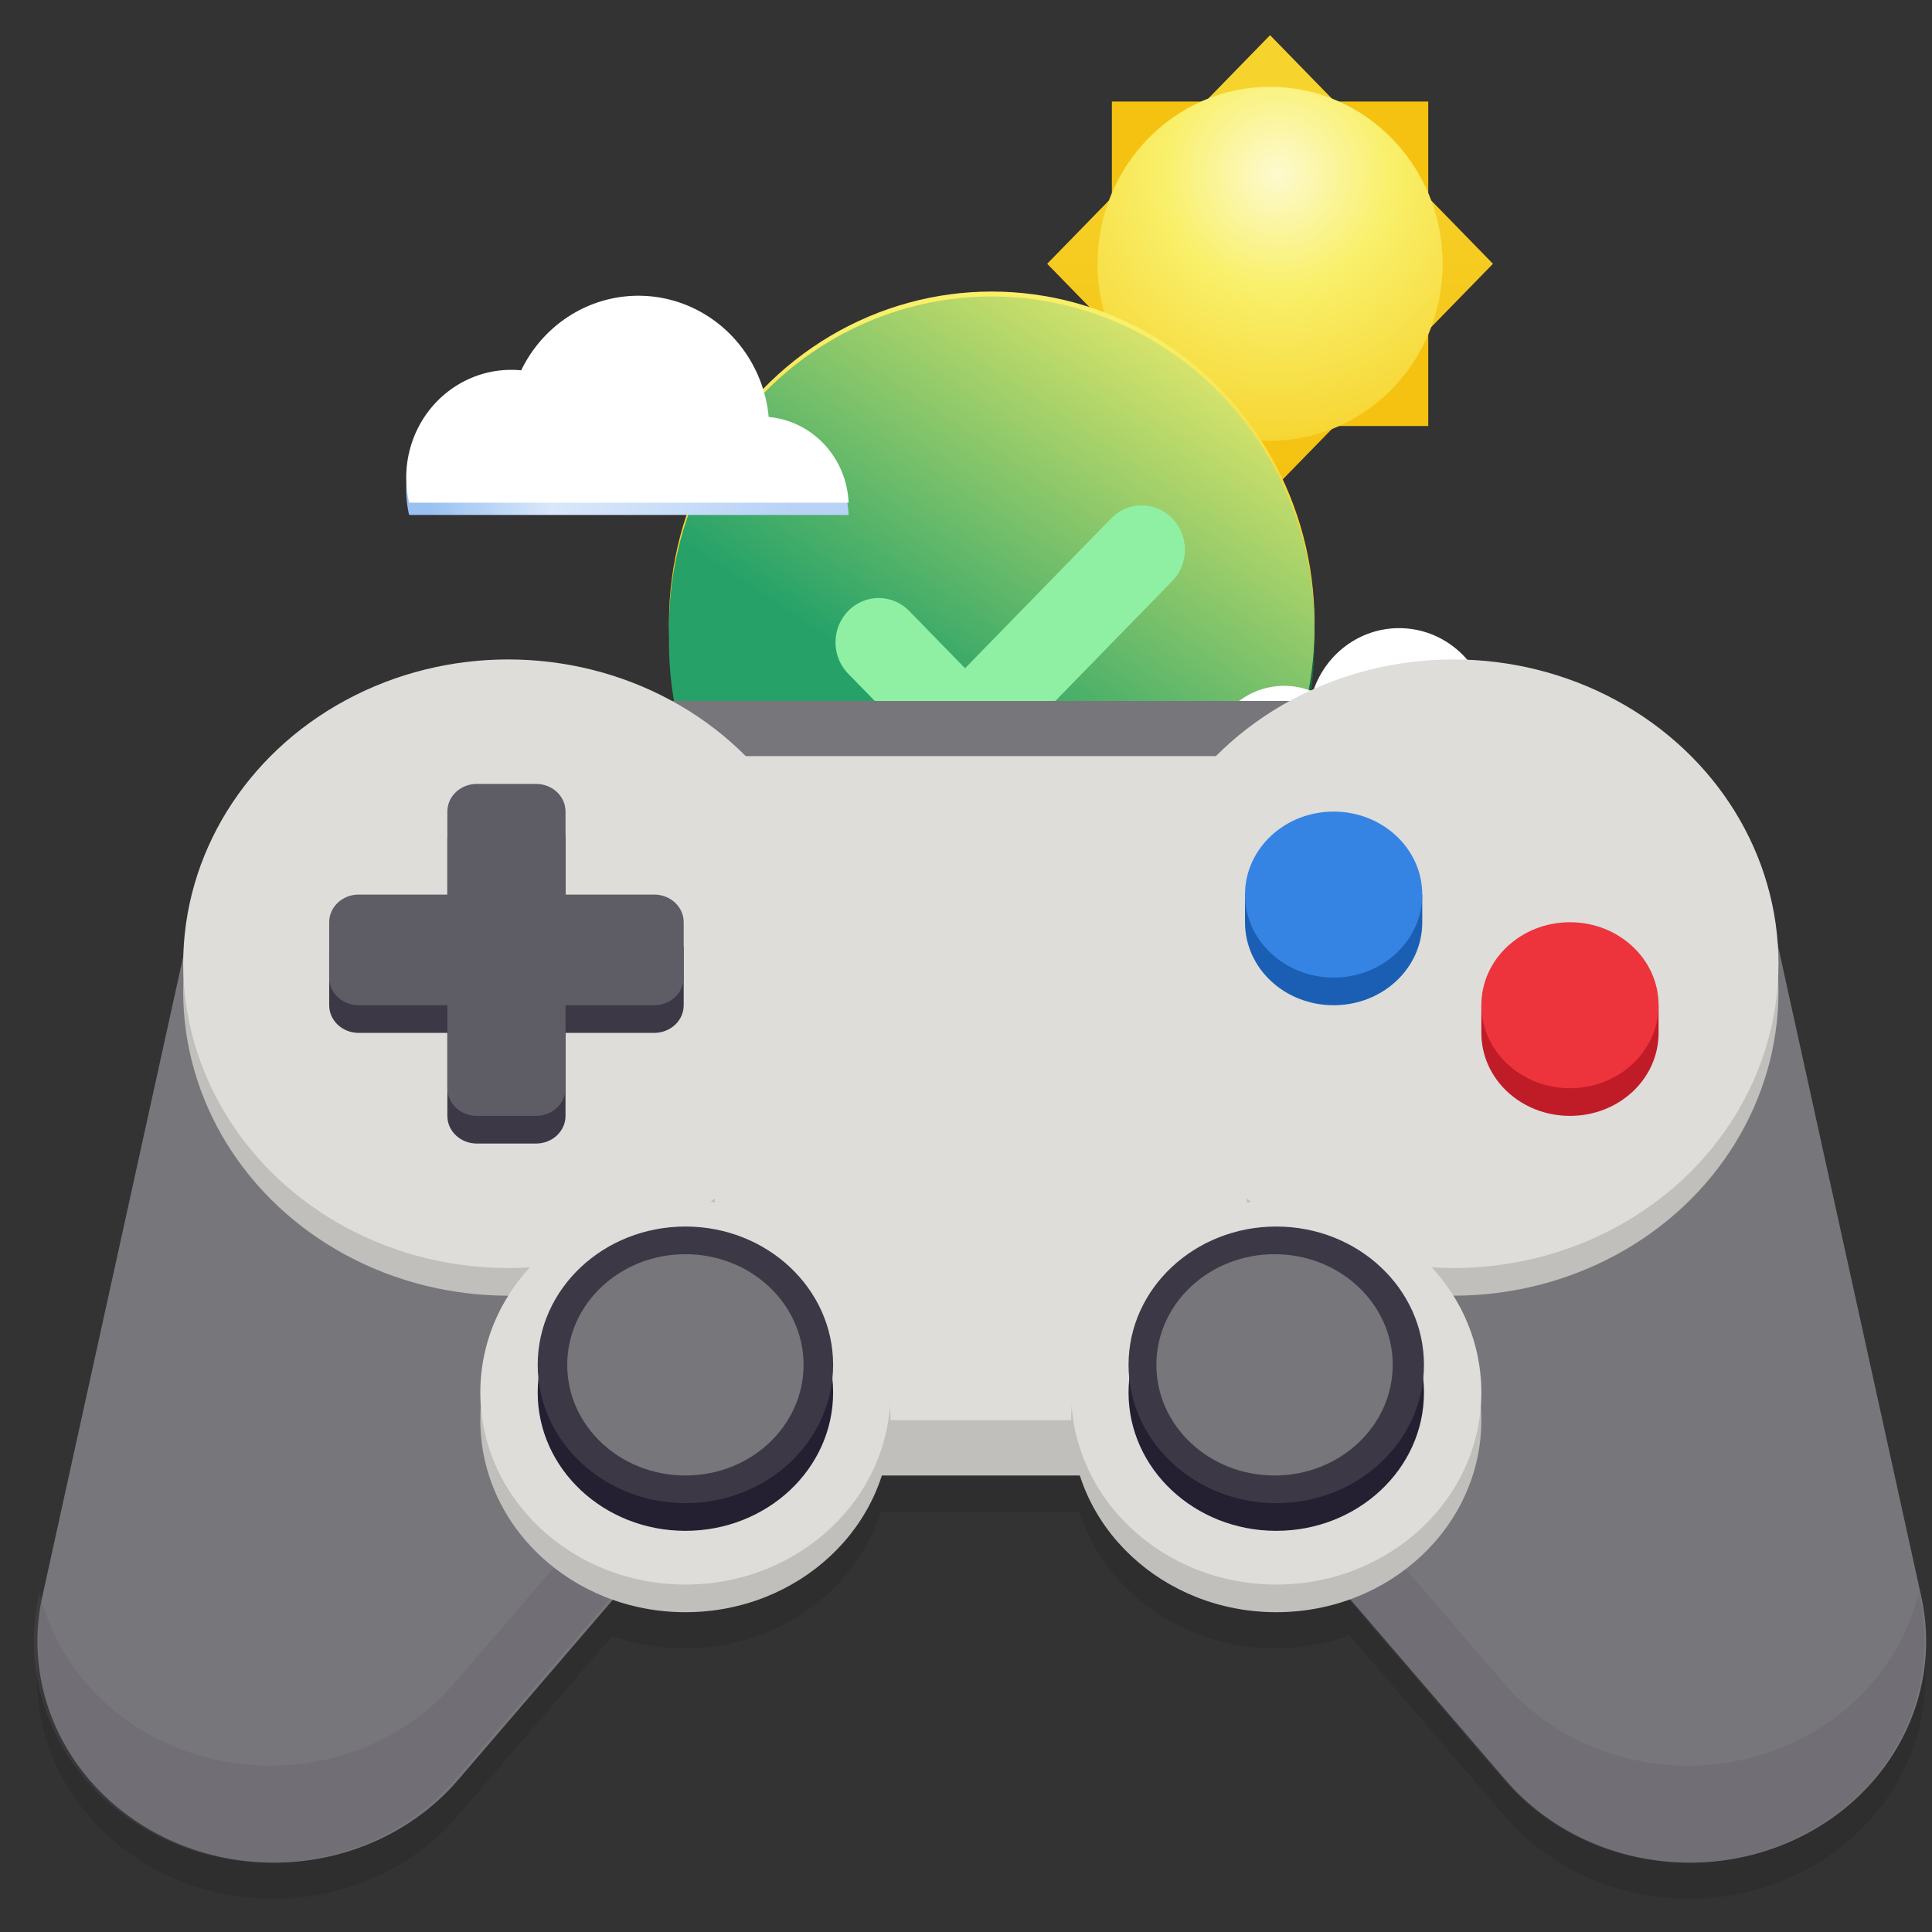 <?xml version="1.0" encoding="UTF-8" standalone="no"?>
<svg
   id="svg4749"
   version="1.1"
   viewBox="0 0 400 400"
   height="400"
   width="400"
   sodipodi:docname="casual.svg"
   inkscape:version="1.4.2 (ebf0e940d0, 2025-05-08)"
   xml:space="preserve"
   xmlns:inkscape="http://www.inkscape.org/namespaces/inkscape"
   xmlns:sodipodi="http://sodipodi.sourceforge.net/DTD/sodipodi-0.dtd"
   xmlns:xlink="http://www.w3.org/1999/xlink"
   xmlns="http://www.w3.org/2000/svg"
   xmlns:svg="http://www.w3.org/2000/svg"
   xmlns:rdf="http://www.w3.org/1999/02/22-rdf-syntax-ns#"
   xmlns:cc="http://creativecommons.org/ns#"
   xmlns:dc="http://purl.org/dc/elements/1.1/"><rect x="0" y="0" width="400" height="400" fill="#333333" stroke="none"/><sodipodi:namedview
     id="namedview1"
     pagecolor="#ffffff"
     bordercolor="#000000"
     borderopacity="0.25"
     inkscape:showpageshadow="2"
     inkscape:pageopacity="0.0"
     inkscape:pagecheckerboard="0"
     inkscape:deskcolor="#d1d1d1"
     inkscape:zoom="1.514387"
     inkscape:cx="208.66528"
     inkscape:cy="210.97645"
     inkscape:window-width="1920"
     inkscape:window-height="1003"
     inkscape:window-x="0"
     inkscape:window-y="40"
     inkscape:window-maximized="1"
     inkscape:current-layer="svg4749" /><defs
     id="defs4743"><clipPath
       id="clipPath11679"
       clipPathUnits="userSpaceOnUse"><circle
         style="opacity:1;vector-effect:none;fill:#9141ac;fill-opacity:1;stroke:none;stroke-width:0.529;stroke-linecap:round;stroke-linejoin:miter;stroke-miterlimit:4;stroke-dasharray:none;stroke-dashoffset:0;stroke-opacity:1;marker:none;marker-start:none;marker-mid:none;marker-end:none;paint-order:normal"
         id="circle11681"
         cx="239.051"
         cy="77.264"
         r="19.711" /></clipPath><linearGradient
       inkscape:collect="always"
       id="linearGradient1674"><stop
         style="stop-color:#99c1f1;stop-opacity:1;"
         offset="0"
         id="stop1668" /><stop
         style="stop-color:#f5f9fe;stop-opacity:1"
         offset="0.809"
         id="stop1670" /><stop
         style="stop-color:#b8d3f6;stop-opacity:1"
         offset="1"
         id="stop1672" /></linearGradient><linearGradient
       inkscape:collect="always"
       id="linearGradient908"><stop
         style="stop-color:#99c1f1;stop-opacity:1;"
         offset="0"
         id="stop904" /><stop
         style="stop-color:#d9e8fa;stop-opacity:1"
         offset="0.338"
         id="stop1010" /><stop
         style="stop-color:#b8d3f6;stop-opacity:1"
         offset="1"
         id="stop906" /></linearGradient><linearGradient
       inkscape:collect="always"
       id="linearGradient14556"><stop
         style="stop-color:#f9ef69;stop-opacity:1;"
         offset="0"
         id="stop14552" /><stop
         style="stop-color:#f5c211;stop-opacity:1"
         offset="1"
         id="stop14554" /></linearGradient><linearGradient
       id="a-3"
       gradientTransform="matrix(0.707,0.707,0.707,-0.707,2,-170)"
       gradientUnits="userSpaceOnUse"
       x1="188.444"
       x2="261.099"
       y1="-77.782"
       y2="-150.437"><stop
         offset="0"
         stop-color="#f6d32d"
         id="stop2-6" /><stop
         offset="1"
         stop-color="#f5c211"
         id="stop4-7" /></linearGradient><radialGradient
       id="b"
       cx="280.994"
       cy="488.848"
       gradientTransform="matrix(0.347,0,0,0.342,-31.506,-127.482)"
       gradientUnits="userSpaceOnUse"
       r="224"><stop
         offset="0"
         stop-color="#fdfacf"
         id="stop7" /><stop
         offset="0.4"
         stop-color="#f9f06b"
         id="stop9" /><stop
         offset="1"
         stop-color="#f6d32d"
         id="stop11" /></radialGradient><linearGradient
       inkscape:collect="always"
       xlink:href="#linearGradient10519"
       id="linearGradient10521"
       x1="564.648"
       y1="486.457"
       x2="723.66"
       y2="486.457"
       gradientUnits="userSpaceOnUse"
       gradientTransform="matrix(1.172,0,0,1.172,-531.445,-257.85)" /><linearGradient
       inkscape:collect="always"
       id="linearGradient10519"><stop
         style="stop-color:#26a269;stop-opacity:1;"
         offset="0"
         id="stop10515" /><stop
         style="stop-color:#1eef8f;stop-opacity:1"
         offset="0.286"
         id="stop10685" /><stop
         style="stop-color:#165f3d;stop-opacity:1"
         offset="1"
         id="stop10517" /></linearGradient><linearGradient
       inkscape:collect="always"
       xlink:href="#linearGradient8268"
       id="linearGradient8270"
       x1="624.696"
       y1="401.861"
       x2="698.719"
       y2="288.453"
       gradientUnits="userSpaceOnUse"
       gradientTransform="matrix(1.172,0,0,1.172,-531.445,-201.415)" /><linearGradient
       inkscape:collect="always"
       id="linearGradient8268"><stop
         style="stop-color:#26a269;stop-opacity:1"
         offset="0"
         id="stop8264" /><stop
         style="stop-color:#f9f06b;stop-opacity:1"
         offset="1"
         id="stop8266" /></linearGradient><linearGradient
       inkscape:collect="always"
       xlink:href="#linearGradient14556"
       id="linearGradient14558"
       x1="231.283"
       y1="145.985"
       x2="231.283"
       y2="252.416"
       gradientUnits="userSpaceOnUse" /><linearGradient
       inkscape:collect="always"
       xlink:href="#linearGradient908"
       id="linearGradient910"
       x1="468.324"
       y1="362.077"
       x2="590.331"
       y2="362.077"
       gradientUnits="userSpaceOnUse" /><linearGradient
       inkscape:collect="always"
       xlink:href="#linearGradient1674"
       id="linearGradient1474"
       gradientUnits="userSpaceOnUse"
       x1="672.41"
       y1="400.162"
       x2="779.028"
       y2="400.162" /></defs><g
     id="layer1-7"
     inkscape:label="Layer 1"
     transform="matrix(0.661,0,0,0.678,66.944,-31.57)"><g
       style="stroke-width:0.386"
       transform="matrix(1.126,0,0,1.126,224.471,55.053)"
       id="g862"><path
         d="m 20,20 h 88 v 88 H 20 Z m 0,0"
         fill="#f5c211"
         id="path856-5"
         style="stroke-width:0.298" /><path
         style="fill:url(#a-3);stroke-width:0.386"
         d="M 2,64 64,126 126,64 64,2 Z m 0,0"
         fill="url(#a)"
         id="path858-3" /><path
         style="fill:url(#b);stroke-width:0.386"
         d="M 112,64 C 112,90.508 90.508,112 64,112 37.492,112 16,90.508 16,64 16,37.492 37.492,16 64,16 c 26.508,0 48,21.492 48,48 z m 0,0"
         fill="url(#b)"
         id="path860-5" /></g><circle
       style="fill:url(#linearGradient10521);fill-opacity:1;stroke-width:18.76;stop-color:#000000"
       id="circle10463"
       cx="209.359"
       cy="242.879"
       r="101.095" /><circle
       style="fill:url(#linearGradient14558);fill-opacity:1;stroke-width:18.76;stop-color:#000000"
       id="circle11708"
       cx="209.359"
       cy="236.689"
       r="101.095" /><circle
       style="fill:url(#linearGradient8270);fill-opacity:1;stroke-width:18.76;stop-color:#000000"
       id="path2198"
       cx="209.359"
       cy="238.189"
       r="101.095" /><g
       id="g8228"
       transform="matrix(0.935,0,0,0.935,-404.968,-136.744)"><path
         id="path2322"
         style="display:inline;fill:url(#linearGradient910);fill-opacity:1;stroke:none;stroke-width:32.373;stroke-linecap:round;stroke-linejoin:round;stroke-miterlimit:4;stroke-dasharray:none;stroke-opacity:0.482;stop-color:#000000"
         d="m 538.641,296.637 a 43.84,43.84 0 0 0 -39.24,24.362 35.178,35.178 0 0 0 -3.334,-0.16 35.178,35.178 0 0 0 -35.179,35.179 35.178,35.178 0 0 0 0.972,8.214 h 147.228 a 29.419,29.419 0 0 0 -26.778,-28.002 43.84,43.84 0 0 0 -43.633,-39.592 43.84,43.84 0 0 0 -0.036,0 z" /><path
         id="path889"
         style="display:inline;fill:#ffffff;fill-opacity:1;stroke:none;stroke-width:32.373;stroke-linecap:round;stroke-linejoin:round;stroke-miterlimit:4;stroke-dasharray:none;stroke-opacity:0.482;stop-color:#000000"
         d="m 538.641,292.637 a 43.84,43.84 0 0 0 -39.24,24.362 35.178,35.178 0 0 0 -3.334,-0.16 35.178,35.178 0 0 0 -35.179,35.179 35.178,35.178 0 0 0 0.972,8.214 h 147.228 a 29.419,29.419 0 0 0 -26.778,-28.002 43.84,43.84 0 0 0 -43.633,-39.592 43.84,43.84 0 0 0 -0.036,0 z" /></g><path
       style="fill:none;stroke:#8ff0a4;stroke-width:27.057;stroke-linecap:round;stroke-linejoin:miter;stroke-miterlimit:4;stroke-dasharray:none;stroke-opacity:1"
       d="m 173.952,242.711 27.05,27.05 55.333,-55.333"
       id="path7128" /><g
       id="g8232"
       transform="matrix(0.857,0,0,0.857,-296.654,-71.159)"><path
         id="path2302"
         style="font-variation-settings:normal;display:inline;opacity:1;vector-effect:none;fill:url(#linearGradient1474);fill-opacity:1;stroke:none;stroke-width:35.313;stroke-linecap:round;stroke-linejoin:round;stroke-miterlimit:4;stroke-dasharray:none;stroke-dashoffset:0;stroke-opacity:0.482;-inkscape-stroke:none;stop-color:#000000;stop-opacity:1"
         d="m 741.327,365.182 c -14.261,10e-4 -26.926,9.114 -31.46,22.636 -3.348,-1.369 -6.93,-2.074 -10.548,-2.075 -15.403,-6.9e-4 -27.89,12.486 -27.889,27.889 -3.2e-4,4.767 1.221,9.455 3.549,13.616 h 82.68 c 10.412,-5.887 16.85,-16.921 16.851,-28.882 -8e-5,-18.327 -14.857,-33.183 -33.183,-33.183 z"
         sodipodi:nodetypes="cccccccc" /><path
         id="path903"
         style="display:inline;fill:#ffffff;fill-opacity:1;stroke:none;stroke-width:48.579;stroke-linecap:round;stroke-linejoin:round;stroke-miterlimit:4;stroke-dasharray:none;stroke-opacity:0.482;stop-color:#000000"
         d="m 739.327,361.182 c -14.261,10e-4 -26.926,9.114 -31.46,22.636 -3.348,-1.369 -6.93,-2.074 -10.548,-2.075 -15.403,-6.9e-4 -27.89,12.486 -27.889,27.889 -3.2e-4,4.767 1.221,9.455 3.549,13.616 h 82.68 c 10.412,-5.887 16.85,-16.921 16.851,-28.882 -8e-5,-18.327 -14.857,-33.183 -33.183,-33.183 z"
         sodipodi:nodetypes="cccccccc" /></g></g><g
     style="display:inline;opacity:1"
     id="layer2"
     transform="translate(-4480,80)"><rect
       y="-80"
       x="4480"
       height="360"
       width="360"
       id="rect5314"
       style="opacity:1;vector-effect:none;fill:none;fill-opacity:1;stroke:none;stroke-width:1.927;stroke-linecap:round;stroke-linejoin:miter;stroke-miterlimit:4;stroke-dasharray:none;stroke-dashoffset:0;stroke-opacity:1;marker:none;marker-start:none;marker-mid:none;marker-end:none;paint-order:normal" /></g><g
     style="opacity:1"
     transform="matrix(1.399,0,0,1.31,-6316.481,9143.235)"
     id="layer1"><g
       transform="matrix(2.186,0,0,2.186,4519.994,-7305.989)"
       id="g1518"
       style="display:inline;stroke-width:0.784;enable-background:new"><path
         id="rect1431-2"
         transform="matrix(0.659,0,0,0.659,-421.232,101.595)"
         d="m 709.104,159.377 v 23.594 l -10.521,-8.465 -9.232,11.475 -34.363,-7.086 -14.982,72.688 a 24.279,24.279 0 0 0 42.688,20.119 l 15.93,-19.797 a 21.066,21.066 0 0 0 7.447,1.369 21.066,21.066 0 0 0 20.164,-14.996 h 20.373 a 21.066,21.066 0 0 0 20.154,14.996 21.066,21.066 0 0 0 7.588,-1.438 l 15.984,19.865 a 24.279,24.279 0 0 0 42.688,-20.119 l -14.982,-72.688 -34.365,7.086 -9.23,-11.475 -10.717,8.623 v -23.752 z"
         style="display:inline;opacity:1;vector-effect:none;fill:#000000;fill-opacity:0.102;stroke:none;stroke-width:5.075;stroke-linecap:round;stroke-linejoin:miter;stroke-miterlimit:4;stroke-dasharray:none;stroke-dashoffset:0;stroke-opacity:1;marker:none;marker-start:none;marker-mid:none;marker-end:none;paint-order:normal;enable-background:new" /><path
         id="path1419"
         d="m 89.179,213.971 6.084,7.562 22.648,-4.67 9.875,47.906 A 16.002,16.002 0 0 1 99.651,278.029 l -35.404,-44 z"
         style="color:#000000;font-style:normal;font-variant:normal;font-weight:normal;font-stretch:normal;font-size:medium;line-height:normal;font-family:sans-serif;font-variant-ligatures:normal;font-variant-position:normal;font-variant-caps:normal;font-variant-numeric:normal;font-variant-alternates:normal;font-feature-settings:normal;text-indent:0;text-align:start;text-decoration:none;text-decoration-line:none;text-decoration-style:solid;text-decoration-color:#000000;letter-spacing:normal;word-spacing:normal;text-transform:none;writing-mode:lr-tb;direction:ltr;text-orientation:mixed;dominant-baseline:auto;baseline-shift:baseline;text-anchor:start;white-space:normal;shape-padding:0;clip-rule:nonzero;display:inline;overflow:visible;visibility:visible;opacity:1;isolation:auto;mix-blend-mode:normal;color-interpolation:sRGB;color-interpolation-filters:linearRGB;solid-color:#000000;solid-opacity:1;vector-effect:none;fill:#77767b;fill-opacity:1;fill-rule:nonzero;stroke:none;stroke-width:25.076;stroke-linecap:butt;stroke-linejoin:round;stroke-miterlimit:4;stroke-dasharray:none;stroke-dashoffset:0;stroke-opacity:1;color-rendering:auto;image-rendering:auto;shape-rendering:auto;text-rendering:auto;enable-background:new" /><path
         style="color:#000000;font-style:normal;font-variant:normal;font-weight:normal;font-stretch:normal;font-size:medium;line-height:normal;font-family:sans-serif;font-variant-ligatures:normal;font-variant-position:normal;font-variant-caps:normal;font-variant-numeric:normal;font-variant-alternates:normal;font-feature-settings:normal;text-indent:0;text-align:start;text-decoration:none;text-decoration-line:none;text-decoration-style:solid;text-decoration-color:#000000;letter-spacing:normal;word-spacing:normal;text-transform:none;writing-mode:lr-tb;direction:ltr;text-orientation:mixed;dominant-baseline:auto;baseline-shift:baseline;text-anchor:start;white-space:normal;shape-padding:0;clip-rule:nonzero;display:inline;overflow:visible;visibility:visible;opacity:1;isolation:auto;mix-blend-mode:normal;color-interpolation:sRGB;color-interpolation-filters:linearRGB;solid-color:#000000;solid-opacity:1;vector-effect:none;fill:#77767b;fill-opacity:1;fill-rule:nonzero;stroke:none;stroke-width:25.076;stroke-linecap:butt;stroke-linejoin:round;stroke-miterlimit:4;stroke-dasharray:none;stroke-dashoffset:0;stroke-opacity:1;color-rendering:auto;image-rendering:auto;shape-rendering:auto;text-rendering:auto;enable-background:new"
         d="m 39.182,213.971 -6.084,7.562 -22.648,-4.67 -9.875,47.906 a 16.002,16.002 0 0 0 28.135,13.26 l 35.404,-44 z"
         id="path1421" /><rect
         style="opacity:1;vector-effect:none;fill:#77767b;fill-opacity:1;stroke:none;stroke-width:25.076;stroke-linecap:square;stroke-linejoin:round;stroke-miterlimit:4;stroke-dasharray:none;stroke-dashoffset:0;stroke-opacity:1"
         id="rect1425"
         width="46"
         height="32"
         x="41.116"
         y="200" /><path
         style="color:#000000;font-style:normal;font-variant:normal;font-weight:normal;font-stretch:normal;font-size:medium;line-height:normal;font-family:sans-serif;font-variant-ligatures:normal;font-variant-position:normal;font-variant-caps:normal;font-variant-numeric:normal;font-variant-alternates:normal;font-feature-settings:normal;text-indent:0;text-align:start;text-decoration:none;text-decoration-line:none;text-decoration-style:solid;text-decoration-color:#000000;letter-spacing:normal;word-spacing:normal;text-transform:none;writing-mode:lr-tb;direction:ltr;text-orientation:mixed;dominant-baseline:auto;baseline-shift:baseline;text-anchor:start;white-space:normal;shape-padding:0;clip-rule:nonzero;display:inline;overflow:visible;visibility:visible;opacity:1;isolation:auto;mix-blend-mode:normal;color-interpolation:sRGB;color-interpolation-filters:linearRGB;solid-color:#000000;solid-opacity:1;vector-effect:none;fill:#5e5c64;fill-opacity:0.235;fill-rule:nonzero;stroke:none;stroke-width:25.076;stroke-linecap:butt;stroke-linejoin:round;stroke-miterlimit:4;stroke-dasharray:none;stroke-dashoffset:0;stroke-opacity:1;color-rendering:auto;image-rendering:auto;shape-rendering:auto;text-rendering:auto;enable-background:new"
         d="m 60.449,231.279 -31.984,39.75 A 16.002,16.002 0 0 1 0.395,264.453 l -0.064,0.316 a 16.002,16.002 0 0 0 28.135,13.26 l 35.404,-44 z m 7.102,0 -3.42,2.75 35.404,44 a 16.002,16.002 0 0 0 28.135,-13.26 l -0.065,-0.316 a 16.002,16.002 0 0 1 -28.07,6.576 z"
         id="path1427" /><circle
         style="opacity:1;vector-effect:none;fill:#c0bfbc;fill-opacity:1;stroke:none;stroke-width:6.269;stroke-linecap:square;stroke-linejoin:round;stroke-miterlimit:4;stroke-dasharray:none;stroke-dashoffset:0;stroke-opacity:1"
         id="circle1429"
         cx="32.116"
         cy="221"
         r="22" /><rect
         style="opacity:1;vector-effect:none;fill:#c0bfbc;fill-opacity:1;stroke:none;stroke-width:25.076;stroke-linecap:square;stroke-linejoin:round;stroke-miterlimit:4;stroke-dasharray:none;stroke-dashoffset:0;stroke-opacity:1"
         id="rect1431"
         width="36"
         height="52"
         x="46.116"
         y="204" /><circle
         r="22"
         cy="221"
         cx="96.116"
         id="circle1433"
         style="opacity:1;vector-effect:none;fill:#c0bfbc;fill-opacity:1;stroke:none;stroke-width:6.269;stroke-linecap:square;stroke-linejoin:round;stroke-miterlimit:4;stroke-dasharray:none;stroke-dashoffset:0;stroke-opacity:1" /><rect
         y="204"
         x="46.116"
         height="48"
         width="36"
         id="rect1436"
         style="opacity:1;vector-effect:none;fill:#deddda;fill-opacity:1;stroke:none;stroke-width:25.076;stroke-linecap:square;stroke-linejoin:round;stroke-miterlimit:4;stroke-dasharray:none;stroke-dashoffset:0;stroke-opacity:1" /><circle
         r="13.884"
         cy="252"
         cx="44.116"
         id="circle1438"
         style="opacity:1;vector-effect:none;fill:#c0bfbc;fill-opacity:1;stroke:none;stroke-width:3.135;stroke-linecap:round;stroke-linejoin:round;stroke-miterlimit:4;stroke-dasharray:none;stroke-dashoffset:0;stroke-opacity:1;marker:none;marker-start:none;marker-mid:none;marker-end:none;paint-order:normal" /><circle
         style="opacity:1;vector-effect:none;fill:#deddda;fill-opacity:1;stroke:none;stroke-width:3.135;stroke-linecap:round;stroke-linejoin:round;stroke-miterlimit:4;stroke-dasharray:none;stroke-dashoffset:0;stroke-opacity:1;marker:none;marker-start:none;marker-mid:none;marker-end:none;paint-order:normal"
         id="circle1440"
         cx="44.116"
         cy="250"
         r="13.884" /><circle
         style="opacity:1;vector-effect:none;fill:#c0bfbc;fill-opacity:1;stroke:none;stroke-width:3.135;stroke-linecap:round;stroke-linejoin:round;stroke-miterlimit:4;stroke-dasharray:none;stroke-dashoffset:0;stroke-opacity:1;marker:none;marker-start:none;marker-mid:none;marker-end:none;paint-order:normal"
         id="circle1442"
         cx="84.116"
         cy="252"
         r="13.884" /><circle
         r="13.884"
         cy="250"
         cx="84.116"
         id="circle1444"
         style="opacity:1;vector-effect:none;fill:#deddda;fill-opacity:1;stroke:none;stroke-width:3.135;stroke-linecap:round;stroke-linejoin:round;stroke-miterlimit:4;stroke-dasharray:none;stroke-dashoffset:0;stroke-opacity:1;marker:none;marker-start:none;marker-mid:none;marker-end:none;paint-order:normal" /><circle
         r="22"
         cy="219"
         cx="32.116"
         id="circle1446"
         style="opacity:1;vector-effect:none;fill:#deddda;fill-opacity:1;stroke:none;stroke-width:6.269;stroke-linecap:square;stroke-linejoin:round;stroke-miterlimit:4;stroke-dasharray:none;stroke-dashoffset:0;stroke-opacity:1" /><circle
         style="opacity:1;vector-effect:none;fill:#deddda;fill-opacity:1;stroke:none;stroke-width:6.269;stroke-linecap:square;stroke-linejoin:round;stroke-miterlimit:4;stroke-dasharray:none;stroke-dashoffset:0;stroke-opacity:1"
         id="circle1448"
         cx="96.116"
         cy="219"
         r="22" /><g
         style="stroke-width:0.784"
         transform="translate(-4,2)"
         id="g1460"><g
           id="g1453"
           transform="matrix(0.25,0,0,0.25,-12,189)"
           style="display:inline;fill:#c0bfbc;fill-opacity:1;stroke-width:0.784;enable-background:new"><path
             style="opacity:1;fill:#3d3846;fill-opacity:1;stroke:none;stroke-width:0.196;stroke-linejoin:round;stroke-miterlimit:4;stroke-dasharray:0.784, 0.392;stroke-dashoffset:0;stroke-opacity:1"
             d="m 34,36 c -1.108,0 -2,0.892 -2,2 v 6 h -6 c -1.108,0 -2,0.892 -2,2 v 4 c 0,1.108 0.892,2 2,2 h 6 v 6 c 0,1.108 0.892,2 2,2 h 4 c 1.108,0 2,-0.892 2,-2 v -6 h 6 c 1.108,0 2,-0.892 2,-2 v -4 c 0,-1.108 -0.892,-2 -2,-2 h -6 v -6 c 0,-1.108 -0.892,-2 -2,-2 z"
             transform="matrix(4,0,0,4,48,-76)"
             id="path1451" /></g><g
           style="display:inline;fill:#f6f5f4;fill-opacity:1;stroke-width:0.784;enable-background:new"
           id="g1458"
           transform="matrix(0.25,0,0,0.25,-12,187)"><path
             style="opacity:1;fill:#5e5c64;fill-opacity:1;stroke:none;stroke-width:0.196;stroke-linejoin:round;stroke-miterlimit:4;stroke-dasharray:0.784, 0.392;stroke-dashoffset:0;stroke-opacity:1"
             d="m 34,34 c -1.108,0 -2,0.892 -2,2 v 6 h -6 c -1.108,0 -2,0.892 -2,2 v 4 c 0,1.108 0.892,2 2,2 h 6 v 6 c 0,1.108 0.892,2 2,2 h 4 c 1.108,0 2,-0.892 2,-2 v -6 h 6 c 1.108,0 2,-0.892 2,-2 v -4 c 0,-1.108 -0.892,-2 -2,-2 h -6 v -6 c 0,-1.108 -0.892,-2 -2,-2 z"
             transform="matrix(4,0,0,4,48,-68)"
             id="path1455" /></g></g><g
         id="g1472"
         transform="matrix(-1,0,0,1,-28.492,-180.773)"
         style="display:inline;stroke-width:0.784;enable-background:new"><g
           style="display:inline;stroke-width:0.784;enable-background:new"
           id="g1466"
           transform="translate(-208.492,146.773)"><path
             style="opacity:1;fill:#c01c28;fill-opacity:1;stroke:none;stroke-width:0.784;stroke-linecap:butt;stroke-linejoin:round;stroke-miterlimit:4;stroke-dasharray:none;stroke-dashoffset:0;stroke-opacity:1"
             d="m 70,256 v 2 c 0,3.324 2.676,6 6,6 3.324,0 6,-2.676 6,-6 v -2 z"
             id="path1462" /><circle
             r="6"
             style="opacity:1;fill:#ed333b;fill-opacity:1;stroke:none;stroke-width:0.196;stroke-linejoin:round;stroke-miterlimit:4;stroke-dasharray:0.784, 0.392;stroke-dashoffset:0;stroke-opacity:1"
             id="circle1464"
             cx="76"
             cy="256" /></g><path
           id="path1468"
           d="m -122.492,394.773 v 2 c 0,3.324 2.676,6 6,6 3.324,0 6,-2.676 6,-6 v -2 z"
           style="display:inline;opacity:1;fill:#1a5fb4;fill-opacity:1;stroke:none;stroke-width:0.784;stroke-linecap:butt;stroke-linejoin:round;stroke-miterlimit:4;stroke-dasharray:none;stroke-dashoffset:0;stroke-opacity:1;enable-background:new" /><circle
           cy="394.773"
           cx="-116.492"
           id="circle1470"
           style="display:inline;opacity:1;fill:#3584e4;fill-opacity:1;stroke:none;stroke-width:0.196;stroke-linejoin:round;stroke-miterlimit:4;stroke-dasharray:0.784, 0.392;stroke-dashoffset:0;stroke-opacity:1;enable-background:new"
           r="6" /></g><circle
         r="10"
         cy="250"
         cx="44.116"
         id="circle1474"
         style="opacity:1;vector-effect:none;fill:#241f31;fill-opacity:1;stroke:none;stroke-width:3.135;stroke-linecap:round;stroke-linejoin:round;stroke-miterlimit:4;stroke-dasharray:none;stroke-dashoffset:0;stroke-opacity:1;marker:none;marker-start:none;marker-mid:none;marker-end:none;paint-order:normal" /><circle
         style="opacity:1;vector-effect:none;fill:#241f31;fill-opacity:1;stroke:none;stroke-width:3.135;stroke-linecap:round;stroke-linejoin:round;stroke-miterlimit:4;stroke-dasharray:none;stroke-dashoffset:0;stroke-opacity:1;marker:none;marker-start:none;marker-mid:none;marker-end:none;paint-order:normal"
         id="circle1476"
         cx="84.116"
         cy="250"
         r="10" /><circle
         style="display:inline;opacity:1;vector-effect:none;fill:#3d3846;fill-opacity:1;stroke:none;stroke-width:3.135;stroke-linecap:round;stroke-linejoin:round;stroke-miterlimit:4;stroke-dasharray:none;stroke-dashoffset:0;stroke-opacity:1;marker:none;marker-start:none;marker-mid:none;marker-end:none;paint-order:normal;enable-background:new"
         id="circle1478"
         cx="44.116"
         cy="248"
         r="10" /><circle
         r="10"
         cy="248"
         cx="84.116"
         id="circle1480"
         style="opacity:1;vector-effect:none;fill:#3d3846;fill-opacity:1;stroke:none;stroke-width:3.135;stroke-linecap:round;stroke-linejoin:round;stroke-miterlimit:4;stroke-dasharray:none;stroke-dashoffset:0;stroke-opacity:1;marker:none;marker-start:none;marker-mid:none;marker-end:none;paint-order:normal" /><circle
         style="display:inline;opacity:1;vector-effect:none;fill:#77767b;fill-opacity:1;stroke:none;stroke-width:3.135;stroke-linecap:round;stroke-linejoin:round;stroke-miterlimit:4;stroke-dasharray:none;stroke-dashoffset:0;stroke-opacity:1;marker:none;marker-start:none;marker-mid:none;marker-end:none;paint-order:normal;enable-background:new"
         id="circle1482"
         cx="-248"
         cy="-84"
         r="8"
         transform="matrix(0,-1,-1,0,0,0)" /><circle
         transform="matrix(0,-1,-1,0,0,0)"
         r="8"
         cy="-44.116"
         cx="-248"
         id="circle1484"
         style="display:inline;opacity:1;vector-effect:none;fill:#77767b;fill-opacity:1;stroke:none;stroke-width:3.135;stroke-linecap:round;stroke-linejoin:round;stroke-miterlimit:4;stroke-dasharray:none;stroke-dashoffset:0;stroke-opacity:1;marker:none;marker-start:none;marker-mid:none;marker-end:none;paint-order:normal;enable-background:new" /></g></g></svg>
